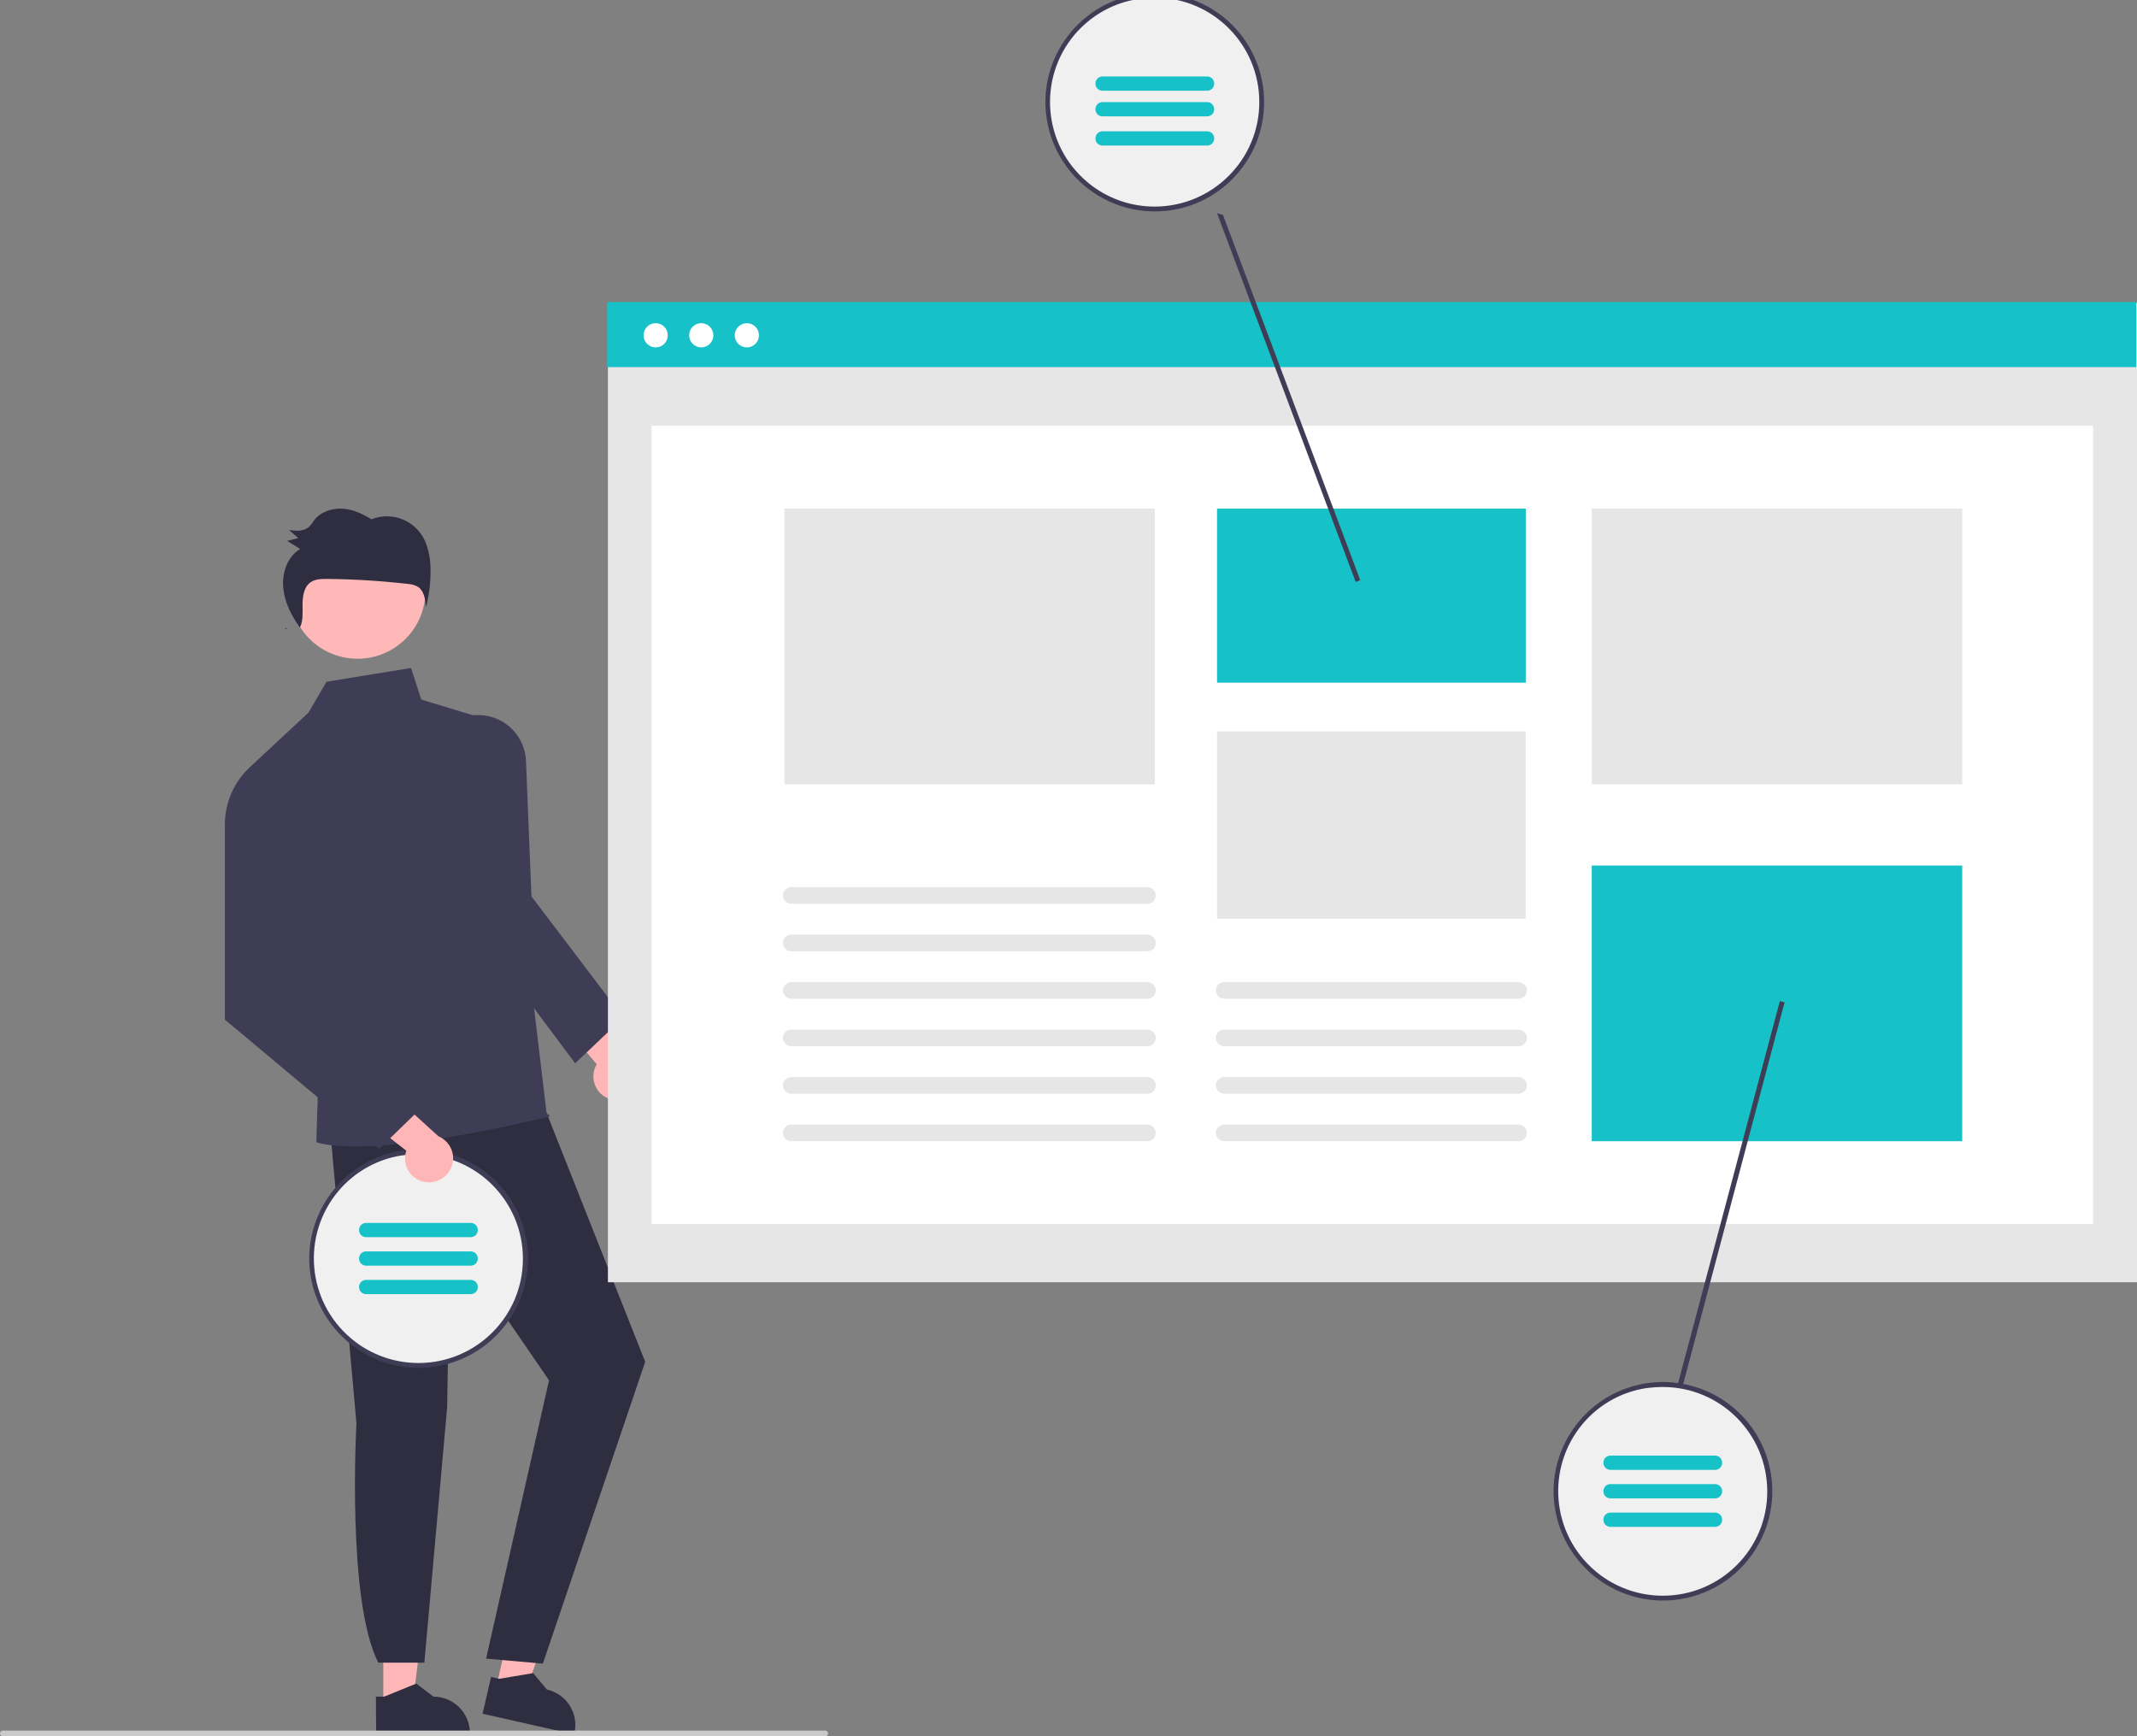 <?xml version="1.0" encoding="utf-8"?>
<!-- Generator: Adobe Illustrator 23.1.1, SVG Export Plug-In . SVG Version: 6.00 Build 0)  -->
<svg version="1.1" id="eab74653-e4ff-4b0f-8495-b71ce9943559"
	 xmlns="http://www.w3.org/2000/svg" xmlns:xlink="http://www.w3.org/1999/xlink" x="0px" y="0px" viewBox="0 0 899.9 731.2"
	 style="enable-background:new 0 0 899.9 731.2;" xml:space="preserve">
<rect x="0" y="0" width="899.9" height="731.2" fill="#808080" stroke="none"/>
<style type="text/css">
	.st0{fill:#FFB6B6;}
	.st1{fill:#2F2E41;}
	.st2{fill:#FFB8B8;}
	.st3{fill:#3F3D56;}
	.st4{fill:#F0F0F0;}
	.st5{fill:#16C1C7;}
	.st6{fill:#E6E6E6;}
	.st7{fill:#FFFFFF;}
	.st8{fill:#CACACA;}
</style>
<path class="st0" d="M256.4,462.7c-5.2-1.9-7.8-7.7-5.9-12.9c0.2-0.6,0.5-1.1,0.8-1.6l-23.1-27.3l18.4-2.2l19.1,26.2
	c4.6,3.2,5.8,9.5,2.6,14.1C265.7,462.9,260.8,464.4,256.4,462.7z"/>
<polygon class="st0" points="161.4,718.5 173.7,718.5 179.5,671.2 161.4,671.2 "/>
<path class="st1" d="M158.3,714.5h3.5l13.5-5.5l7.2,5.5l0,0c8.5,0,15.4,6.9,15.4,15.4v0.5h-39.5L158.3,714.5z"/>
<polygon class="st0" points="208.9,710.8 220.9,713.5 237,668.6 219.4,664.6 "/>
<path class="st1" d="M206.8,706.2l3.4,0.8l14.3-2.4l5.8,6.9l0,0c8.3,1.9,13.5,10.1,11.6,18.4l-0.1,0.5l-38.6-8.7L206.8,706.2z"/>
<path class="st1" d="M139,475.2l11.1,124.2c0,0-4.2,74.6,9.2,100.8h19.4l9.6-107.6l1.2-72.2l41.7,60.9l-26.5,117.2l23.9,2.1
	l43.1-127.1l-47.3-119.4L139,475.2z"/>
<ellipse transform="matrix(9.853758e-02 -0.995 0.995 9.853758e-02 -111.829 374.151)" class="st2" cx="150.6" cy="248.8" rx="28.6" ry="28.6"/>
<path class="st3" d="M210.6,304.7l-33.2-10.1l-4.3-13.3l-35.6,5.8l-7.6,13l-24.5,22.8l28.7,129.8l-0.9,28.3c0,0,18.4,8.3,98-10.8
	c1-0.2-1-1.2-1-1.2L210.6,304.7z"/>
<path class="st3" d="M242.2,447.8l-38.9-52.1l-11-92.4l0.3-0.2c10-4.8,22.1-0.6,26.9,9.4c1.2,2.5,1.9,5.2,2,7.9l2.3,57.1l38.7,51
	L242.2,447.8z"/>
<path class="st1" d="M120.9,265.1c-0.2-0.3-0.4-0.5-0.6-0.8c-0.1,0.2-0.1,0.3-0.2,0.5L120.9,265.1z"/>
<path class="st1" d="M179,227.9c-1.9-4.2-5.3-7.5-9.5-9.2s-8.9-1.7-13.1,0c-3.8-2.4-8-4.3-12.4-4.5s-9.1,1.4-11.8,5
	c-0.6,1-1.3,1.9-2.1,2.7c-2.2,2-5.5,1.7-8.4,1.3c1.3,1.1,2.6,2.2,3.9,3.4c-1.6,0.4-3.2,0.8-4.7,1.2c1.8,1.1,3.7,2.2,5.5,3.4
	c-5.4,3.2-7.8,10.2-7.1,16.6c0.6,6,3.5,11.6,7,16.5c1.4-2.9,1.1-6.4,1.1-9.7c0-3.5,0.6-7.5,3.4-9.4c1.9-1.3,4.3-1.4,6.6-1.4
	c11.5,0.1,22.9,0.8,34.3,2.1c1.5,0.1,3.1,0.5,4.4,1.3c2.5,1.7,3,5.3,3.3,8.4c1.3-5.1,2-10.4,1.9-15.7
	C181.3,235.7,180.6,231.7,179,227.9z"/>
<circle class="st4" cx="176.2" cy="530" r="45"/>
<path class="st3" d="M176.2,484c-2.3,0-4.6,0.2-6.9,0.5c-1.2,0.2-2.3,0.4-3.4,0.7c-24.7,5.7-40.2,30.4-34.5,55.1
	c2.2,9.6,7.5,18.3,15,24.7c0.8,0.7,1.5,1.3,2.4,1.9c20.4,15.2,49.2,11,64.4-9.4c15.2-20.4,11-49.2-9.4-64.4
	C195.8,487.2,186.1,484,176.2,484L176.2,484z M176.2,574c-9.4,0-18.5-3-26-8.5c-0.8-0.6-1.6-1.2-2.4-1.9
	c-18.6-15.7-20.9-43.4-5.3-62c6.4-7.6,15.2-12.8,24.9-14.7c1.1-0.2,2.2-0.4,3.4-0.5c1.8-0.2,3.6-0.3,5.4-0.3c24.3,0,44,19.7,44,44
	S200.5,574,176.2,574L176.2,574L176.2,574z"/>
<path class="st5" d="M198.2,521h-44c-1.7,0-3-1.3-3-3l0,0c0-1.7,1.3-3,3-3h44c1.7,0,3,1.3,3,3l0,0C201.2,519.7,199.9,521,198.2,521z
	"/>
<path class="st5" d="M198.2,533h-44c-1.7,0-3-1.3-3-3l0,0c0-1.7,1.3-3,3-3h44c1.7,0,3,1.3,3,3l0,0C201.2,531.7,199.9,533,198.2,533z
	"/>
<path class="st5" d="M198.2,545h-44c-1.7,0-3-1.3-3-3l0,0c0-1.7,1.3-3,3-3h44c1.7,0,3,1.3,3,3l0,0C201.2,543.7,199.9,545,198.2,545z
	"/>
<path class="st0" d="M179.1,497.8c-5.5-0.8-9.3-6-8.4-11.5c0.1-0.6,0.2-1.2,0.4-1.7l-28.1-22l17.6-5.9l24,21.8
	c5.2,2.2,7.6,8.1,5.4,13.2C188.2,496,183.7,498.5,179.1,497.8L179.1,497.8z"/>
<path class="st3" d="M122.7,322.5l-17.3,0.4c-6.9,6.3-10.8,15.3-10.7,24.6v81.9l65,54.4l21-20.4l-48.4-52.7L122.7,322.5z"/>
<rect x="256" y="127.6" class="st6" width="643.9" height="412.4"/>
<rect x="274.4" y="179.3" class="st7" width="607" height="336.2"/>
<rect x="255.7" y="127.2" class="st5" width="643.9" height="27.4"/>
<circle class="st7" cx="276.1" cy="141.2" r="5.1"/>
<circle class="st7" cx="295.3" cy="141.2" r="5.1"/>
<circle class="st7" cx="314.5" cy="141.2" r="5.1"/>
<rect x="512.5" y="214.2" class="st5" width="130" height="73.3"/>
<rect x="512.5" y="308" class="st6" width="130" height="78.9"/>
<rect x="670.3" y="214.2" class="st6" width="156" height="116.1"/>
<rect x="670.3" y="364.5" class="st5" width="156" height="116.1"/>
<rect x="330.3" y="214.2" class="st6" width="156" height="116.1"/>
<polygon class="st3" points="512.5,89.8 570.9,245.1 572.8,244.3 515,90.5 "/>
<polygon class="st3" points="749.5,421.6 705.4,587.2 707.1,589.3 751.5,422.1 "/>
<path class="st6" d="M483.2,400.6h-150c-1.9,0-3.5-1.6-3.5-3.5s1.6-3.5,3.5-3.5h150c1.9,0,3.5,1.6,3.5,3.5S485.2,400.6,483.2,400.6z
	"/>
<path class="st6" d="M483.2,380.6h-150c-1.9,0-3.5-1.6-3.5-3.5s1.6-3.5,3.5-3.5h150c1.9,0,3.5,1.6,3.5,3.5S485.2,380.6,483.2,380.6z
	"/>
<path class="st6" d="M483.2,420.6h-150c-1.9,0-3.5-1.6-3.5-3.5s1.6-3.5,3.5-3.5h150c1.9,0,3.5,1.6,3.5,3.5S485.2,420.6,483.2,420.6z
	"/>
<path class="st6" d="M483.2,440.6h-150c-1.9,0-3.5-1.6-3.5-3.5s1.6-3.5,3.5-3.5h150c1.9,0,3.5,1.6,3.5,3.5S485.2,440.6,483.2,440.6z
	"/>
<path class="st6" d="M483.2,460.6h-150c-1.9,0-3.5-1.6-3.5-3.5s1.6-3.5,3.5-3.5h150c1.9,0,3.5,1.6,3.5,3.5S485.2,460.6,483.2,460.6z
	"/>
<path class="st6" d="M483.2,480.6h-150c-1.9,0-3.5-1.6-3.5-3.5s1.6-3.5,3.5-3.5h150c1.9,0,3.5,1.6,3.5,3.5S485.2,480.6,483.2,480.6z
	"/>
<path class="st6" d="M639.5,420.6h-124c-1.9,0-3.5-1.6-3.5-3.5s1.6-3.5,3.5-3.5h124c1.9,0,3.5,1.6,3.5,3.5S641.4,420.6,639.5,420.6z
	"/>
<path class="st6" d="M639.5,440.6h-124c-1.9,0-3.5-1.6-3.5-3.5s1.6-3.5,3.5-3.5h124c1.9,0,3.5,1.6,3.5,3.5S641.4,440.6,639.5,440.6z
	"/>
<path class="st6" d="M639.5,460.6h-124c-1.9,0-3.5-1.6-3.5-3.5s1.6-3.5,3.5-3.5h124c1.9,0,3.5,1.6,3.5,3.5S641.4,460.6,639.5,460.6z
	"/>
<path class="st6" d="M639.5,480.6h-124c-1.9,0-3.5-1.6-3.5-3.5s1.6-3.5,3.5-3.5h124c1.9,0,3.5,1.6,3.5,3.5S641.4,480.6,639.5,480.6z
	"/>
<circle class="st4" cx="486.7" cy="43" r="45"/>
<path class="st3" d="M486.2-3c-2.3,0-4.6,0.2-6.9,0.5c-1.2,0.2-2.3,0.4-3.4,0.7c-24.7,5.7-40.2,30.4-34.5,55.1
	c2.2,9.6,7.5,18.3,15,24.7c0.8,0.6,1.5,1.3,2.4,1.9c20.4,15.2,49.2,11,64.4-9.4s11-49.2-9.4-64.4C505.8,0.2,496.1-3,486.2-3L486.2-3
	z M486.2,87c-9.4,0-18.5-3-26-8.5c-0.8-0.6-1.6-1.2-2.4-1.9c-18.6-15.7-20.9-43.4-5.3-62c6.5-7.6,15.2-12.8,25-14.7
	c1.1-0.2,2.2-0.4,3.4-0.6c1.8-0.2,3.6-0.3,5.4-0.3c24.3,0,44,19.7,44,44S510.5,87,486.2,87L486.2,87z"/>
<path class="st5" d="M508.3,38.2h-44c-1.7,0-3-1.3-3-3l0,0c0-1.7,1.3-3,3-3h44c1.7,0,3,1.3,3,3l0,0C511.3,36.9,510,38.2,508.3,38.2z
	"/>
<path class="st5" d="M508.3,49h-44c-1.7,0-3-1.3-3-3l0,0c0-1.7,1.3-3,3-3h44c1.7,0,3,1.3,3,3l0,0C511.3,47.7,510,49,508.3,49z"/>
<path class="st5" d="M508.3,61.3h-44c-1.7,0-3-1.3-3-3l0,0c0-1.7,1.3-3,3-3h44c1.7,0,3,1.3,3,3l0,0C511.3,60,510,61.3,508.3,61.3z"
	/>
<circle class="st4" cx="700.2" cy="628" r="45"/>
<path class="st3" d="M700.2,582c-2.3,0-4.6,0.2-6.9,0.5c-1.2,0.2-2.3,0.4-3.4,0.7c-24.7,5.7-40.2,30.4-34.5,55.1
	c2.2,9.6,7.5,18.3,15,24.7c0.8,0.7,1.5,1.3,2.4,1.9c20.4,15.2,49.2,11,64.4-9.4s11-49.2-9.4-64.4C719.8,585.2,710.1,582,700.2,582z
	 M700.2,672c-9.4,0-18.5-3-26-8.5c-0.8-0.6-1.6-1.2-2.4-1.9c-18.6-15.7-20.9-43.4-5.3-62c6.4-7.6,15.2-12.8,24.9-14.7
	c1.1-0.2,2.2-0.4,3.4-0.5c1.8-0.2,3.6-0.3,5.4-0.3c24.3,0,44,19.7,44,44S724.5,672,700.2,672L700.2,672z"/>
<path class="st5" d="M722.2,619h-44c-1.7,0-3-1.3-3-3l0,0c0-1.7,1.3-3,3-3h44c1.7,0,3,1.3,3,3l0,0C725.2,617.7,723.9,619,722.2,619z
	"/>
<path class="st5" d="M722.2,631h-44c-1.7,0-3-1.3-3-3l0,0c0-1.7,1.3-3,3-3h44c1.7,0,3,1.3,3,3l0,0C725.2,629.7,723.9,631,722.2,631z
	"/>
<path class="st5" d="M722.2,643h-44c-1.7,0-3-1.3-3-3l0,0c0-1.7,1.3-3,3-3h44c1.7,0,3,1.3,3,3l0,0C725.2,641.7,723.9,643,722.2,643z
	"/>
<path class="st8" d="M347.5,731.2H1.2c-0.7,0-1.2-0.5-1.2-1.2s0.5-1.2,1.2-1.2h346.3c0.7,0,1.2,0.5,1.2,1.2S348.1,731.2,347.5,731.2
	z"/>
</svg>
